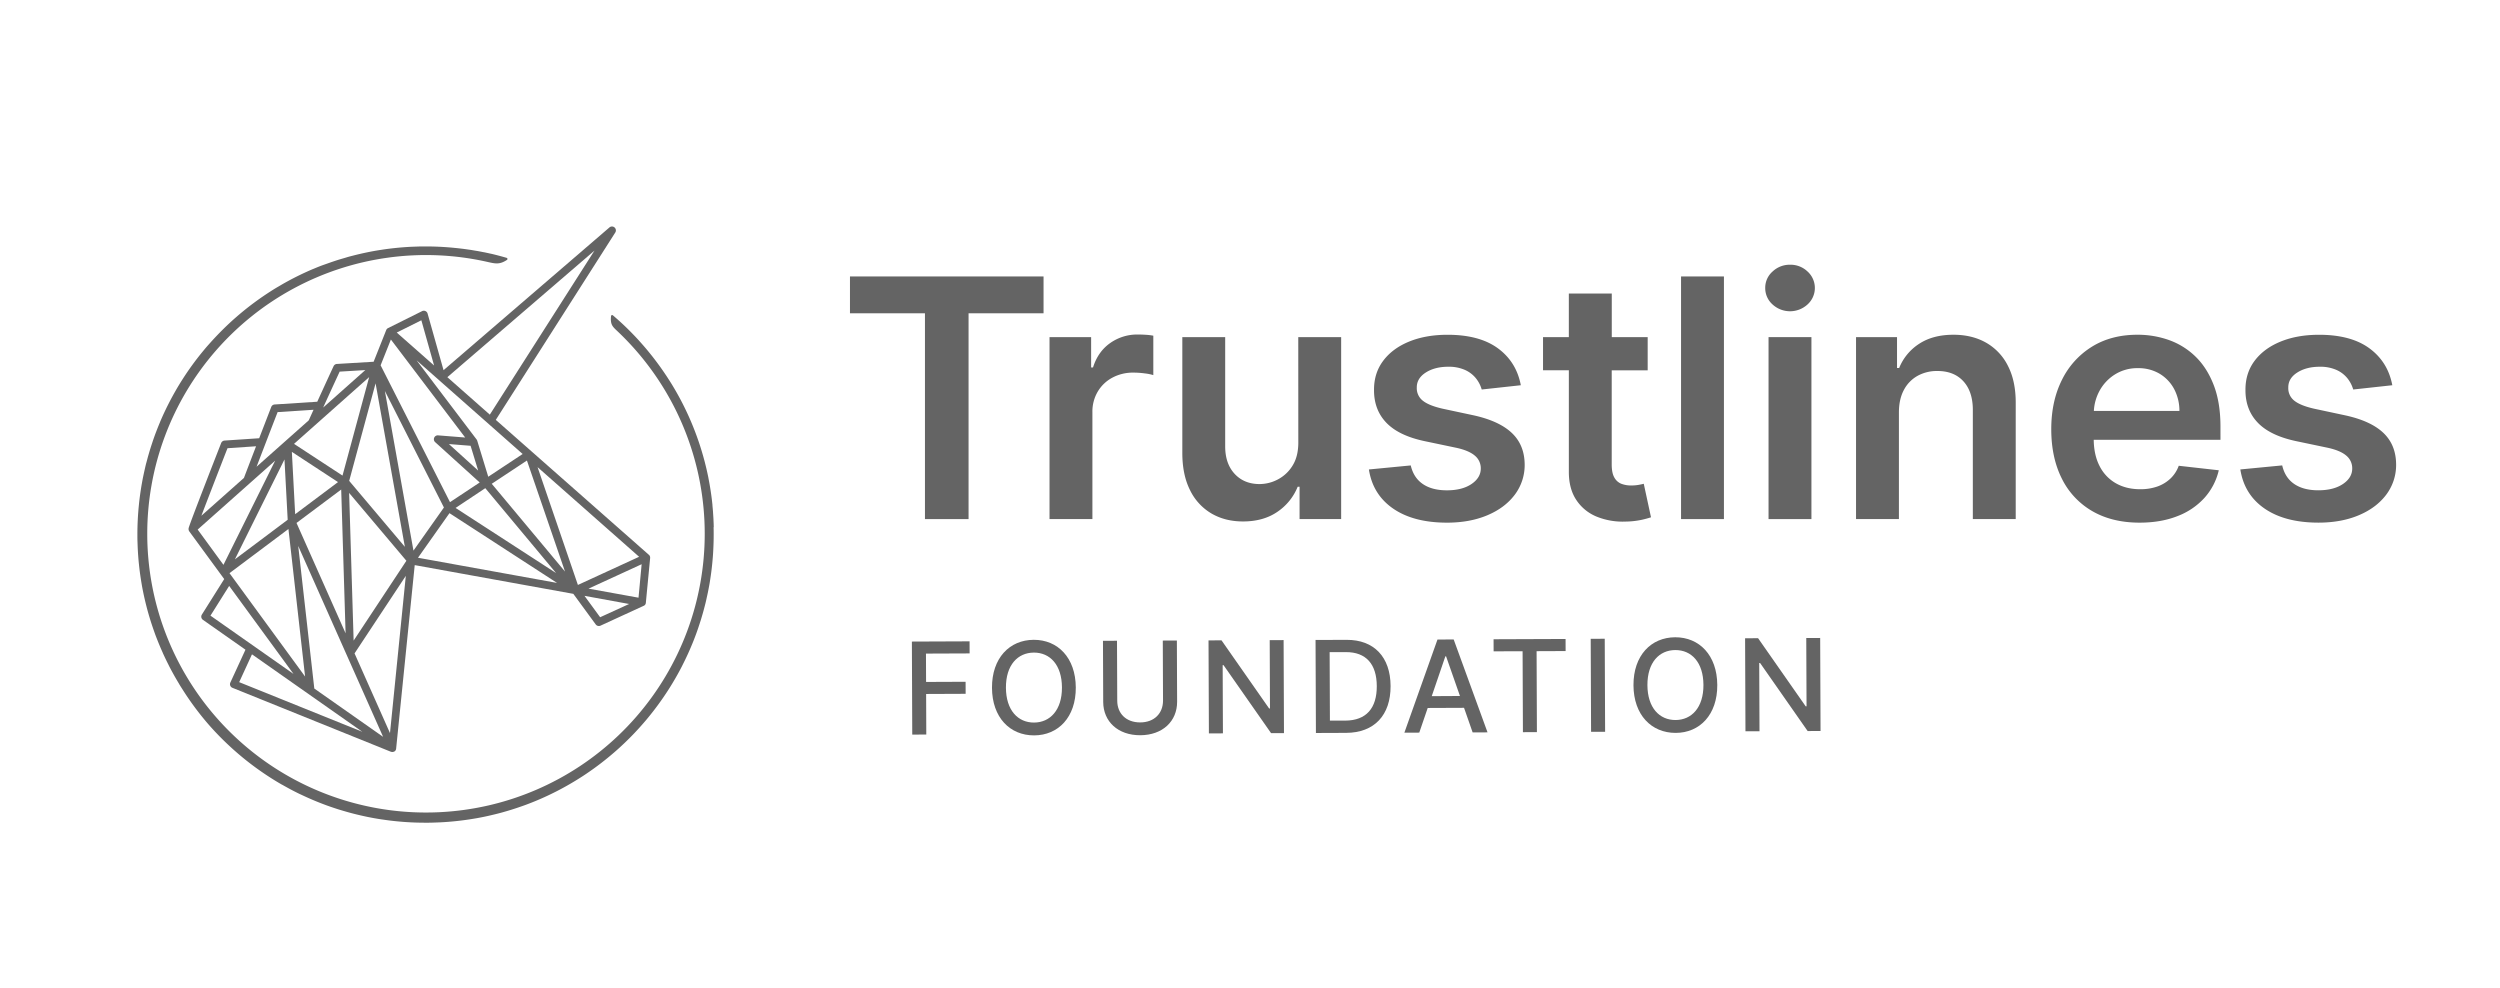 <svg id="Layer_2" data-name="Layer 2" xmlns="http://www.w3.org/2000/svg" viewBox="0 0 2150 850"><defs><style>.cls-1{fill:#646464;}</style></defs><path class="cls-1" d="M613.83,453.31c-.05-2.05-.12-4.09-.23-6.08v-.33c-.1-1.92-.22-3.86-.38-5.95l0-.4c-.14-1.83-.31-3.74-.51-5.81l0-.5q-.29-2.85-.65-5.69l-.07-.57c-.24-1.88-.5-3.75-.78-5.56l-.1-.67q-.42-2.75-.9-5.46l-.12-.69q-.5-2.7-1-5.37l-.16-.76c-.36-1.77-.75-3.53-1.15-5.28l-.17-.76q-.62-2.64-1.29-5.26l-.17-.69c-.45-1.74-.93-3.48-1.41-5.21l-.21-.74c-.49-1.72-1-3.44-1.53-5.14l-.23-.72c-.57-1.85-1.11-3.51-1.64-5.07l-.26-.77c-.57-1.66-1.16-3.33-1.76-5l-.27-.72q-.91-2.5-1.89-5l-.27-.66c-.66-1.7-1.34-3.35-2-4.92l-.3-.72c-.7-1.63-1.4-3.26-2.14-4.88l-.27-.6c-.74-1.64-1.5-3.26-2.28-4.88l-.27-.56q-1.18-2.45-2.41-4.85l-.26-.51c-.83-1.61-1.67-3.22-2.54-4.81l-.29-.53c-.87-1.59-1.75-3.17-2.66-4.75l-.24-.42q-1.38-2.39-2.81-4.75l-.23-.38q-1.47-2.4-3-4.75l-.12-.18c-1-1.61-2.09-3.22-3.17-4.81l-.12-.19c-1.17-1.72-2.23-3.25-3.23-4.65l-.06-.1-.07-.09c-1.1-1.55-2.22-3.07-3.35-4.59l-.16-.21q-1.67-2.22-3.36-4.4l-.31-.39c-1.15-1.45-2.31-2.9-3.49-4.33l-.22-.28q-1.76-2.12-3.54-4.18l-.36-.42q-1.76-2-3.54-4l-.45-.51c-1.18-1.3-2.38-2.58-3.59-3.86l-.49-.5q-1.8-1.89-3.63-3.73l-.57-.57q-2-2-4-3.9l-.07-.07c-3.14-3-6.5-6-10-9a1,1,0,0,0-1-.16,1,1,0,0,0-.59.8c-.7,7.18,1.16,8.93,5.23,12.76l1.06,1A239.71,239.71,0,1,1,419.3,225.27c6.94,1.57,10.43,2.36,16.73-1.78a1,1,0,0,0-.25-1.72c-4.69-1.37-9.32-2.59-13.76-3.62l-.15,0c-1.87-.43-3.78-.84-5.86-1.27l-.2,0c-1.75-.36-3.67-.73-5.88-1.13l-.19,0c-2-.35-4-.69-5.94-1l-.2,0c-1.91-.29-3.94-.57-6-.84l-.12,0c-2.09-.26-4.15-.49-6.12-.69h-.13c-1.81-.19-3.78-.37-6.23-.56-6.28-.48-12.69-.72-19.06-.72-2.26,0-4.36,0-6.4.08s-4.32.14-6.36.24-4.18.24-6.32.4-4.1.34-6.27.56-4.15.45-6.23.71-4.13.55-6.18.87c-2.28.35-4.28.68-6.13,1-2.07.37-4.11.76-6.08,1.17s-4.07.86-6,1.31-4,.94-6,1.46-4,1-5.91,1.6-3.78,1.1-5.8,1.72l-.06,0c-1.8.56-3.69,1.17-5.79,1.88s-3.87,1.34-5.72,2S277,228.21,275,229s-3.81,1.54-5.59,2.29l-.06,0c-1.82.76-3.66,1.57-5.47,2.39s-3.71,1.7-5.46,2.55-3.67,1.79-5.38,2.67c-3.46,1.77-7,3.7-10.54,5.73-1.67,1-3.39,2-5.12,3l0,0c-1.73,1.05-3.43,2.11-5,3.13l0,0a252.7,252.7,0,0,0-24.08,17.56c-1.64,1.36-3.13,2.62-4.54,3.85s-3,2.59-4.46,3.94c-5.83,5.31-11.49,11-16.82,16.83-1.29,1.42-2.62,2.92-4,4.45-1.2,1.38-2.44,2.86-3.8,4.5l0,0a247.73,247.73,0,0,0-17.56,24.08c-1.09,1.69-2.16,3.4-3.17,5.07,0,0,0,0,0,0-1.06,1.74-2.08,3.46-3,5.11-2,3.48-3.92,7-5.72,10.54-.94,1.83-1.84,3.64-2.68,5.39s-1.71,3.59-2.55,5.45-1.62,3.66-2.39,5.46l0,.07c-.84,2-1.59,3.82-2.28,5.59s-1.47,3.79-2.16,5.67-1.37,3.83-2,5.73-1.3,3.95-1.88,5.79c-.62,2-1.2,4-1.74,5.86s-1,3.79-1.6,5.91-1,4-1.46,6-.9,4.06-1.31,6-.79,4-1.16,6.08-.7,4-1,6.13v0c-.3,1.93-.58,3.94-.87,6.15-.25,2-.49,4.09-.7,6.23s-.4,4.16-.56,6.28-.3,4.31-.4,6.32-.19,4.22-.25,6.35-.08,4.12-.08,6.4,0,4.37.08,6.4.14,4.27.25,6.36.23,4.09.4,6.32.34,4.2.56,6.27.45,4.24.7,6.23c.29,2.19.57,4.2.87,6.15v0c.34,2.19.67,4.19,1,6.13s.76,4.12,1.16,6.05v0c.4,1.93.84,4,1.31,6,.44,1.91.92,3.86,1.46,6s1.08,4.07,1.6,5.91,1.12,3.84,1.74,5.85c.57,1.84,1.19,3.73,1.88,5.79.65,1.9,1.33,3.83,2,5.73s1.43,3.81,2.16,5.67c1.43,3.63,3,7.35,4.68,11.06l0,.06c1.63,3.6,3.38,7.23,5.2,10.79l0,.06c2.71,5.28,5.65,10.54,8.74,15.64l0,.05c1,1.69,2.09,3.39,3.17,5.07A249.27,249.27,0,0,0,178.45,622c1.28,1.47,2.59,3,3.9,4.39l.05.07a249.59,249.59,0,0,0,21.28,20.76c1.45,1.27,3,2.56,4.54,3.85a249.41,249.41,0,0,0,24.08,17.56l0,0c3.23,2.08,6.63,4.15,10.11,6.15l.08,0c3.58,2,7.13,4,10.54,5.72,1.76.9,3.54,1.79,5.3,2.63l.08,0c1.78.86,3.62,1.71,5.45,2.54,1.61.73,3.31,1.48,5.54,2.43,2,.83,3.8,1.58,5.59,2.28s3.57,1.38,5.67,2.16c1.94.7,3.86,1.38,5.72,2s3.88,1.29,5.79,1.88l.06,0c2.05.64,4,1.2,5.8,1.72s4,1.11,5.92,1.61,4.06,1,6,1.45,3.94.89,6,1.32c1.84.38,3.83.76,6.08,1.16,2,.36,4.11.71,6.13,1s4,.58,6.18.86,4.31.52,6.23.71c2.14.22,4.25.41,6.27.56,2.25.17,4.32.3,6.32.4s4.22.19,6.36.24,4.2.08,6.4.08,4.34,0,6.4-.08,4.28-.14,6.35-.24,4.07-.23,6.32-.4c2-.15,4.12-.34,6.28-.56,1.9-.19,3.94-.42,6.22-.71s4.23-.57,6.16-.86h0c2.05-.32,4.12-.66,6.14-1,2.24-.4,4.23-.78,6.07-1.16,2.33-.48,4.24-.9,6-1.32s3.87-.91,6-1.45c1.93-.5,3.92-1,5.91-1.61,1.83-.51,3.75-1.08,5.86-1.74,1.9-.59,3.85-1.22,5.79-1.88s3.78-1.3,5.73-2,3.93-1.47,5.66-2.15,3.62-1.45,5.6-2.29c2.22-.94,3.92-1.69,5.53-2.42,3.63-1.64,7.27-3.4,10.84-5.22,7.08-3.63,14.07-7.65,20.76-11.94,1.61-1,3.28-2.13,5-3.28a249.81,249.81,0,0,0,23.6-18.09l0,0c1.46-1.26,2.95-2.58,4.45-3.94l.06-.06c1.36-1.24,2.77-2.55,4.29-4s2.88-2.77,4.26-4.16c1.55-1.54,2.91-2.94,4.16-4.25,2.73-2.87,5.42-5.83,8-8.81,1.31-1.5,2.6-3,3.85-4.54a252.7,252.7,0,0,0,17.56-24.08c4.29-6.7,8.31-13.68,11.94-20.76a.14.14,0,0,0,0-.06c1.84-3.6,3.59-7.23,5.2-10.79,0,0,0,0,0,0,1.66-3.67,3.23-7.39,4.69-11.07.72-1.84,1.45-3.75,2.15-5.67s1.36-3.8,2-5.73,1.29-3.91,1.88-5.79,1.2-4,1.74-5.85,1.09-3.94,1.6-5.91,1-3.83,1.46-6,.91-4.07,1.31-6v0c.39-1.93.78-4,1.16-6s.71-4.16,1-6.13v0c.3-1.9.58-3.92.87-6.15.25-2,.48-4,.71-6.23s.4-4.27.56-6.27.29-4.25.39-6.32.19-4.18.25-6.36.08-4.22.08-6.4,0-4.24-.08-6.27Z"/><path class="cls-1" d="M367.73,269.68a3.35,3.35,0,0,0-4.73-2.1l-29.22,14.56-.06,0-.14.08-.16.11a1.76,1.76,0,0,0-.23.15l-.1.08-.17.16-.08.08-.14.14a.82.82,0,0,0-.12.16l-.17.23-.09.14c0,.06-.06.11-.11.23l0,.06a.64.64,0,0,0-.08.14L321.32,311.1,289.7,313a3.35,3.35,0,0,0-2.86,2c-.69,1.48-6.86,14.82-14,30.49l-36.65,2.36a3.36,3.36,0,0,0-2.92,2.14c-.42,1.1-5.21,13.48-10.38,26.9l-29.8,2a3.39,3.39,0,0,0-2.9,2.13c-6.08,15.57-26.07,66.81-27.87,72.8l-.09.31a1.69,1.69,0,0,0-.05.24,2.72,2.72,0,0,0,0,.43v.08a3.32,3.32,0,0,0,0,.53.6.6,0,0,0,0,.12,2.5,2.5,0,0,0,.12.47l.06.16a2.72,2.72,0,0,0,.16.35l.12.21,0,.06.08.13L192.82,498l-19.21,30.53a3.36,3.36,0,0,0,.92,4.54l36.57,25.68-13,28.25a3.36,3.36,0,0,0,1.79,4.52l136.29,55,.11,0a2.77,2.77,0,0,0,.41.12l.06,0a2.63,2.63,0,0,0,.61.07h.08a3,3,0,0,0,.63-.07,1.89,1.89,0,0,0,.34-.09l.15-.05a1.13,1.13,0,0,0,.24-.08l.08,0,.15-.09a.35.35,0,0,0,.14-.06s.08,0,.09-.07l.14-.1.31-.25.12-.11a1.15,1.15,0,0,0,.14-.17l.08-.09a1,1,0,0,0,.13-.16.17.17,0,0,0,0-.06l.06-.08.09-.17a4.18,4.18,0,0,0,.18-.39l0-.08s0-.1.06-.2a3.26,3.26,0,0,0,.1-.49l0-.08L356.66,486l136.4,24.7L512.31,537a3.39,3.39,0,0,0,2.72,1.38,3.43,3.43,0,0,0,1.4-.31L553.55,521c.06,0,.1,0,.09,0a3.41,3.41,0,0,0,.57-.36l.19-.15a4.08,4.08,0,0,0,.43-.47.94.94,0,0,0,.09-.12,3.29,3.29,0,0,0,.37-.69.74.74,0,0,0,0-.14l-.47-.12.49.06a3.17,3.17,0,0,0,.12-.41c0-.05,0-.1,0-.15l0-.09L559.11,480a.43.43,0,0,0,0-.16,2.69,2.69,0,0,0,0-.49l0-.26c0-.15-.08-.3-.14-.51a2,2,0,0,0-.07-.19l0-.11a1.92,1.92,0,0,0-.18-.31l-.06-.1-.08-.14a3.35,3.35,0,0,0-.47-.52v0L426.38,361.09l102.81-161.2a3.37,3.37,0,0,0-5-4.36L381.45,318.35ZM162.65,455.44Zm199.71-180,10.95,38.87L341.2,286Zm-28.59,7.3Zm2.39,9.24,63.89,84.28-23.29-1.85a3.36,3.36,0,0,0-2.52,5.84l38.3,34.69L387,431.85,327.33,314.16Zm68.55,91.39,6.51,21.31-25.16-22.79Zm12.64,36.45,60.85,73-86.4-56ZM323,329.67l25.18,140.61L300.3,413.56ZM292.11,319.6l22.05-1.33-36.24,32.22C284.42,336.24,290.24,323.64,292.11,319.6Zm25.36,4.72L294.56,409l-41.7-27.28ZM248.06,454.94l14.31,126.88-65-88.91ZM202,481.05l42.65-85.93L247.41,447Zm49-92.45,39.69,26-36.85,27.61ZM293.43,421l3.78,123.65L255,449.73ZM238.75,354.4l30.9-2c-1.37,3-2.75,6.06-4.12,9.09l-44.88,39.89C225.45,388.85,233,369.2,238.75,354.4Zm-43.1,31.06,24.56-1.67C214.37,399,210.87,408.14,209.8,411l-36.62,32.54C178.83,428.71,188.67,403.35,195.65,385.46Zm-3.48,100.3L170,455.42l66.64-59.24ZM181,529.45l16.08-25.57,55.34,75.71Zm24.7,57.2,11-23.93,94.91,66.63Zm64.6,5.49-13.83-122.6,73,164.14Zm65.09,38.32-30.48-68.55L349,495.24Zm-31.27-79.55-3.87-127,49.24,58.35Zm51.45-77.38L331,336.25l50.77,100.2Zm3.89,6.13,27.09-38.35,92.51,60Zm156.66,51.16-13.46-18.4,38.39,7Zm33-16.81-43-7.78,45.69-21Zm.51-35.18L497,503.05l-34.7-101.32Zm-63.73,12.7-63-75.48,30.25-20ZM449.48,390.44,419.9,410l-9.43-30.85a2.89,2.89,0,0,0-.15-.39l0-.08a4.3,4.3,0,0,0-.3-.49l0-.05-51.73-68.24Zm61.77-174.93-90,141.08-36.52-32.22Z"/><polygon class="cls-1" points="730.97 269.43 795.46 269.43 795.46 446.42 832.96 446.42 832.96 269.43 897.45 269.43 897.45 237.75 730.97 237.75 730.97 269.43"/><path class="cls-1" d="M978.6,287.68a40.3,40.3,0,0,0-23.89,7.38Q944.26,302.44,940,316h-1.63V289.92H902.59V446.41h36.88v-92a33.61,33.61,0,0,1,4.59-17.63,32.28,32.28,0,0,1,12.58-12,37.32,37.32,0,0,1,18.08-4.33,75,75,0,0,1,9.73.67,40.22,40.22,0,0,1,7.4,1.47V288.69a52.68,52.68,0,0,0-6.37-.77C982.92,287.76,980.64,287.68,978.6,287.68Z"/><path class="cls-1" d="M1116.55,380.59q0,11.93-4.94,19.82A32.45,32.45,0,0,1,1099,412.29a33.79,33.79,0,0,1-15.79,4q-13.26,0-21.4-8.76t-8.15-23.63V289.92H1016.8v99.64q0,18.75,6.62,31.94a47,47,0,0,0,18.4,20.08q11.76,6.87,27.14,6.87,17.64,0,29.7-8.35A47.24,47.24,0,0,0,1116,418.6h1.63v27.81h35.76V289.92h-36.88Z"/><path class="cls-1" d="M1267.2,357.16l-26.69-5.71q-11.94-2.74-17.07-7a13.54,13.54,0,0,1-5-11.12q-.09-7.94,7.7-12.93t19.31-5a34.16,34.16,0,0,1,14.46,2.76,25.36,25.36,0,0,1,9.43,7.23,27.55,27.55,0,0,1,4.94,9.58l33.62-3.67q-3.76-20-19.61-31.69t-43.36-11.71q-18.74,0-33.06,5.85t-22.31,16.51q-8,10.65-7.9,25.12-.09,17.1,10.7,28.27t33.32,15.84l26.7,5.6q10.8,2.35,15.94,6.73a14,14,0,0,1,5.15,11.11c0,5.3-2.68,9.74-8,13.34s-12.38,5.41-21.14,5.41q-12.75,0-20.69-5.41t-10.39-16l-36,3.47q3.36,21.6,20.88,33.66t46.25,12.09q19.56,0,34.65-6.33t23.58-17.57a42.41,42.41,0,0,0,8.61-26q-.09-16.82-11-27.2T1267.2,357.16Z"/><path class="cls-1" d="M1409.16,417a37,37,0,0,1-6.37.51,23.41,23.41,0,0,1-8.35-1.42,11.85,11.85,0,0,1-6.07-5.36q-2.3-3.92-2.29-11.36v-80.9H1417V289.92h-30.87V252.43H1349.2v37.49H1327v28.52h22.21v87q-.1,14.69,6.37,24.46a38.19,38.19,0,0,0,17.57,14.41,59.51,59.51,0,0,0,25,4.24,70.06,70.06,0,0,0,13.3-1.43,82.38,82.38,0,0,0,8.41-2.25l-6.22-28.82C1412.58,416.33,1411.1,416.63,1409.16,417Z"/><rect class="cls-1" x="1445.7" y="237.75" width="36.88" height="208.67"/><path class="cls-1" d="M1539.48,227.66a21.41,21.41,0,0,0-15.08,5.86,18.55,18.55,0,0,0-6.31,14.11,18.78,18.78,0,0,0,6.26,14.16,22.24,22.24,0,0,0,30.16,0,19.07,19.07,0,0,0,0-28.27A21.14,21.14,0,0,0,1539.48,227.66Z"/><rect class="cls-1" x="1520.95" y="289.92" width="36.88" height="156.5"/><path class="cls-1" d="M1708.21,294.81q-12.07-6.93-28.28-6.93-17.52,0-29.38,7.74a44.54,44.54,0,0,0-17.28,20.88h-1.83V289.92h-35.25V446.41h36.88V354.72q0-11.33,4.22-19.26A29.56,29.56,0,0,1,1649,323.28a34.41,34.41,0,0,1,17.17-4.22q14.27,0,22.36,8.86t8.11,24.56v93.93h36.88V346.76q.09-18.74-6.58-31.88A46.9,46.9,0,0,0,1708.21,294.81Z"/><path class="cls-1" d="M1888.31,306.83a63.05,63.05,0,0,0-22.81-14.32,80.31,80.31,0,0,0-27.37-4.63q-22.41,0-39,10.24a69.4,69.4,0,0,0-25.83,28.52q-9.21,18.3-9.21,42.44,0,24.56,9.16,42.65a65.85,65.85,0,0,0,26.24,27.91q17.07,9.84,40.6,9.84,18.24,0,32.4-5.57a60.17,60.17,0,0,0,23.29-15.69,53.65,53.65,0,0,0,12.37-23.78l-34.43-3.88a28.3,28.3,0,0,1-7.25,11.11,31.74,31.74,0,0,1-11.3,6.78,43.68,43.68,0,0,1-14.57,2.28q-12,0-21-5.14a35.19,35.19,0,0,1-14-14.87q-4.82-9.39-5-22.47h109V366.94q0-20.58-5.7-35.5T1888.31,306.83Zm-87.58,46.56a40.5,40.5,0,0,1,4.75-17.07,38.07,38.07,0,0,1,13.3-14.26,36.2,36.2,0,0,1,19.86-5.45,35.52,35.52,0,0,1,18.6,4.79,33.79,33.79,0,0,1,12.48,13.09,39.89,39.89,0,0,1,4.58,18.9Z"/><path class="cls-1" d="M2049.77,372.35q-10.86-10.39-33.07-15.19L1990,351.45q-11.92-2.74-17.07-7a13.5,13.5,0,0,1-5-11.12q-.11-7.94,7.69-12.93t19.31-5a34.16,34.16,0,0,1,14.46,2.76,25.28,25.28,0,0,1,9.43,7.23,27.55,27.55,0,0,1,4.94,9.58l33.62-3.67q-3.76-20-19.61-31.69t-43.36-11.71q-18.74,0-33.06,5.85T1939,310.24q-8,10.65-7.9,25.12-.09,17.1,10.71,28.27t33.32,15.84l26.69,5.6q10.8,2.35,15.94,6.73a14,14,0,0,1,5.15,11.11q0,7.95-8,13.34t-21.14,5.41q-12.73,0-20.69-5.41t-10.39-16l-36,3.47q3.36,21.6,20.88,33.66t46.26,12.09q19.56,0,34.64-6.33t23.58-17.57a42.41,42.41,0,0,0,8.61-26Q2060.62,382.73,2049.77,372.35Z"/><polygon class="cls-1" points="833.83 551.55 784.22 551.75 784.54 631.75 796.61 631.7 796.47 596.82 830.45 596.68 830.41 586.33 796.43 586.47 796.33 562.09 833.87 561.94 833.83 551.55"/><path class="cls-1" d="M889,550.24c-20.78.08-36,15.65-35.89,41.24s15.44,41,36.22,40.95,36-15.65,35.85-41.24S909.67,550.16,889,550.24Zm.29,71.17c-13.79.06-24.11-10.49-24.19-30s10.16-30.12,24-30.18,24.1,10.5,24.18,30S903,621.36,889.25,621.41Z"/><path class="cls-1" d="M1000,550.89l.2,51.64c0,10.86-7.42,18.71-19.61,18.75s-19.72-7.73-19.76-18.59l-.21-51.64-12.07.05.21,52.61c.07,16.8,12.69,28.66,31.87,28.59s31.75-12,31.69-28.84l-.21-52.62Z"/><polygon class="cls-1" points="1091.95 550.53 1092.18 609.28 1091.44 609.28 1050.5 550.69 1039.33 550.74 1039.65 630.74 1051.72 630.69 1051.49 572.02 1052.23 572.01 1093.13 630.52 1104.22 630.48 1103.9 550.48 1091.95 550.53"/><path class="cls-1" d="M1158.09,550.27l-26.72.1.32,80,25.9-.1C1182,630.17,1196,615,1195.9,590S1181.64,550.17,1158.09,550.27Zm-1.21,69.46-13.16,0-.24-58.91,13.91,0c17.5-.07,26.56,10.36,26.64,29.23S1175.12,619.65,1156.88,619.73Z"/><path class="cls-1" d="M1236.23,550l-28.47,80.11,12.81-.05,7.26-21.2,31.25-.13,7.39,21.15,12.81-.05-29.11-79.89Zm-4.93,48.69L1243,564.46h.63l11.93,34.09Z"/><polygon class="cls-1" points="1346.39 549.52 1284.47 549.76 1284.51 560.15 1309.43 560.06 1309.71 629.67 1321.74 629.62 1321.47 560.01 1346.43 559.91 1346.39 549.52"/><rect class="cls-1" x="1368.14" y="549.41" width="12.07" height="80" transform="translate(-2.33 5.46) rotate(-0.23)"/><path class="cls-1" d="M1440.68,548.05c-20.78.08-36,15.65-35.89,41.24s15.44,41,36.22,41,36-15.65,35.85-41.24S1461.39,548,1440.68,548.05Zm.29,71.17c-13.79.06-24.11-10.49-24.19-30s10.16-30.12,24-30.17,24.1,10.49,24.18,30S1454.72,619.17,1441,619.22Z"/><polygon class="cls-1" points="1565.35 548.65 1553.39 548.7 1553.63 607.45 1552.89 607.45 1511.95 548.86 1500.78 548.91 1501.1 628.91 1513.17 628.86 1512.93 570.19 1513.68 570.18 1554.57 628.7 1565.67 628.65 1565.35 548.65"/></svg>